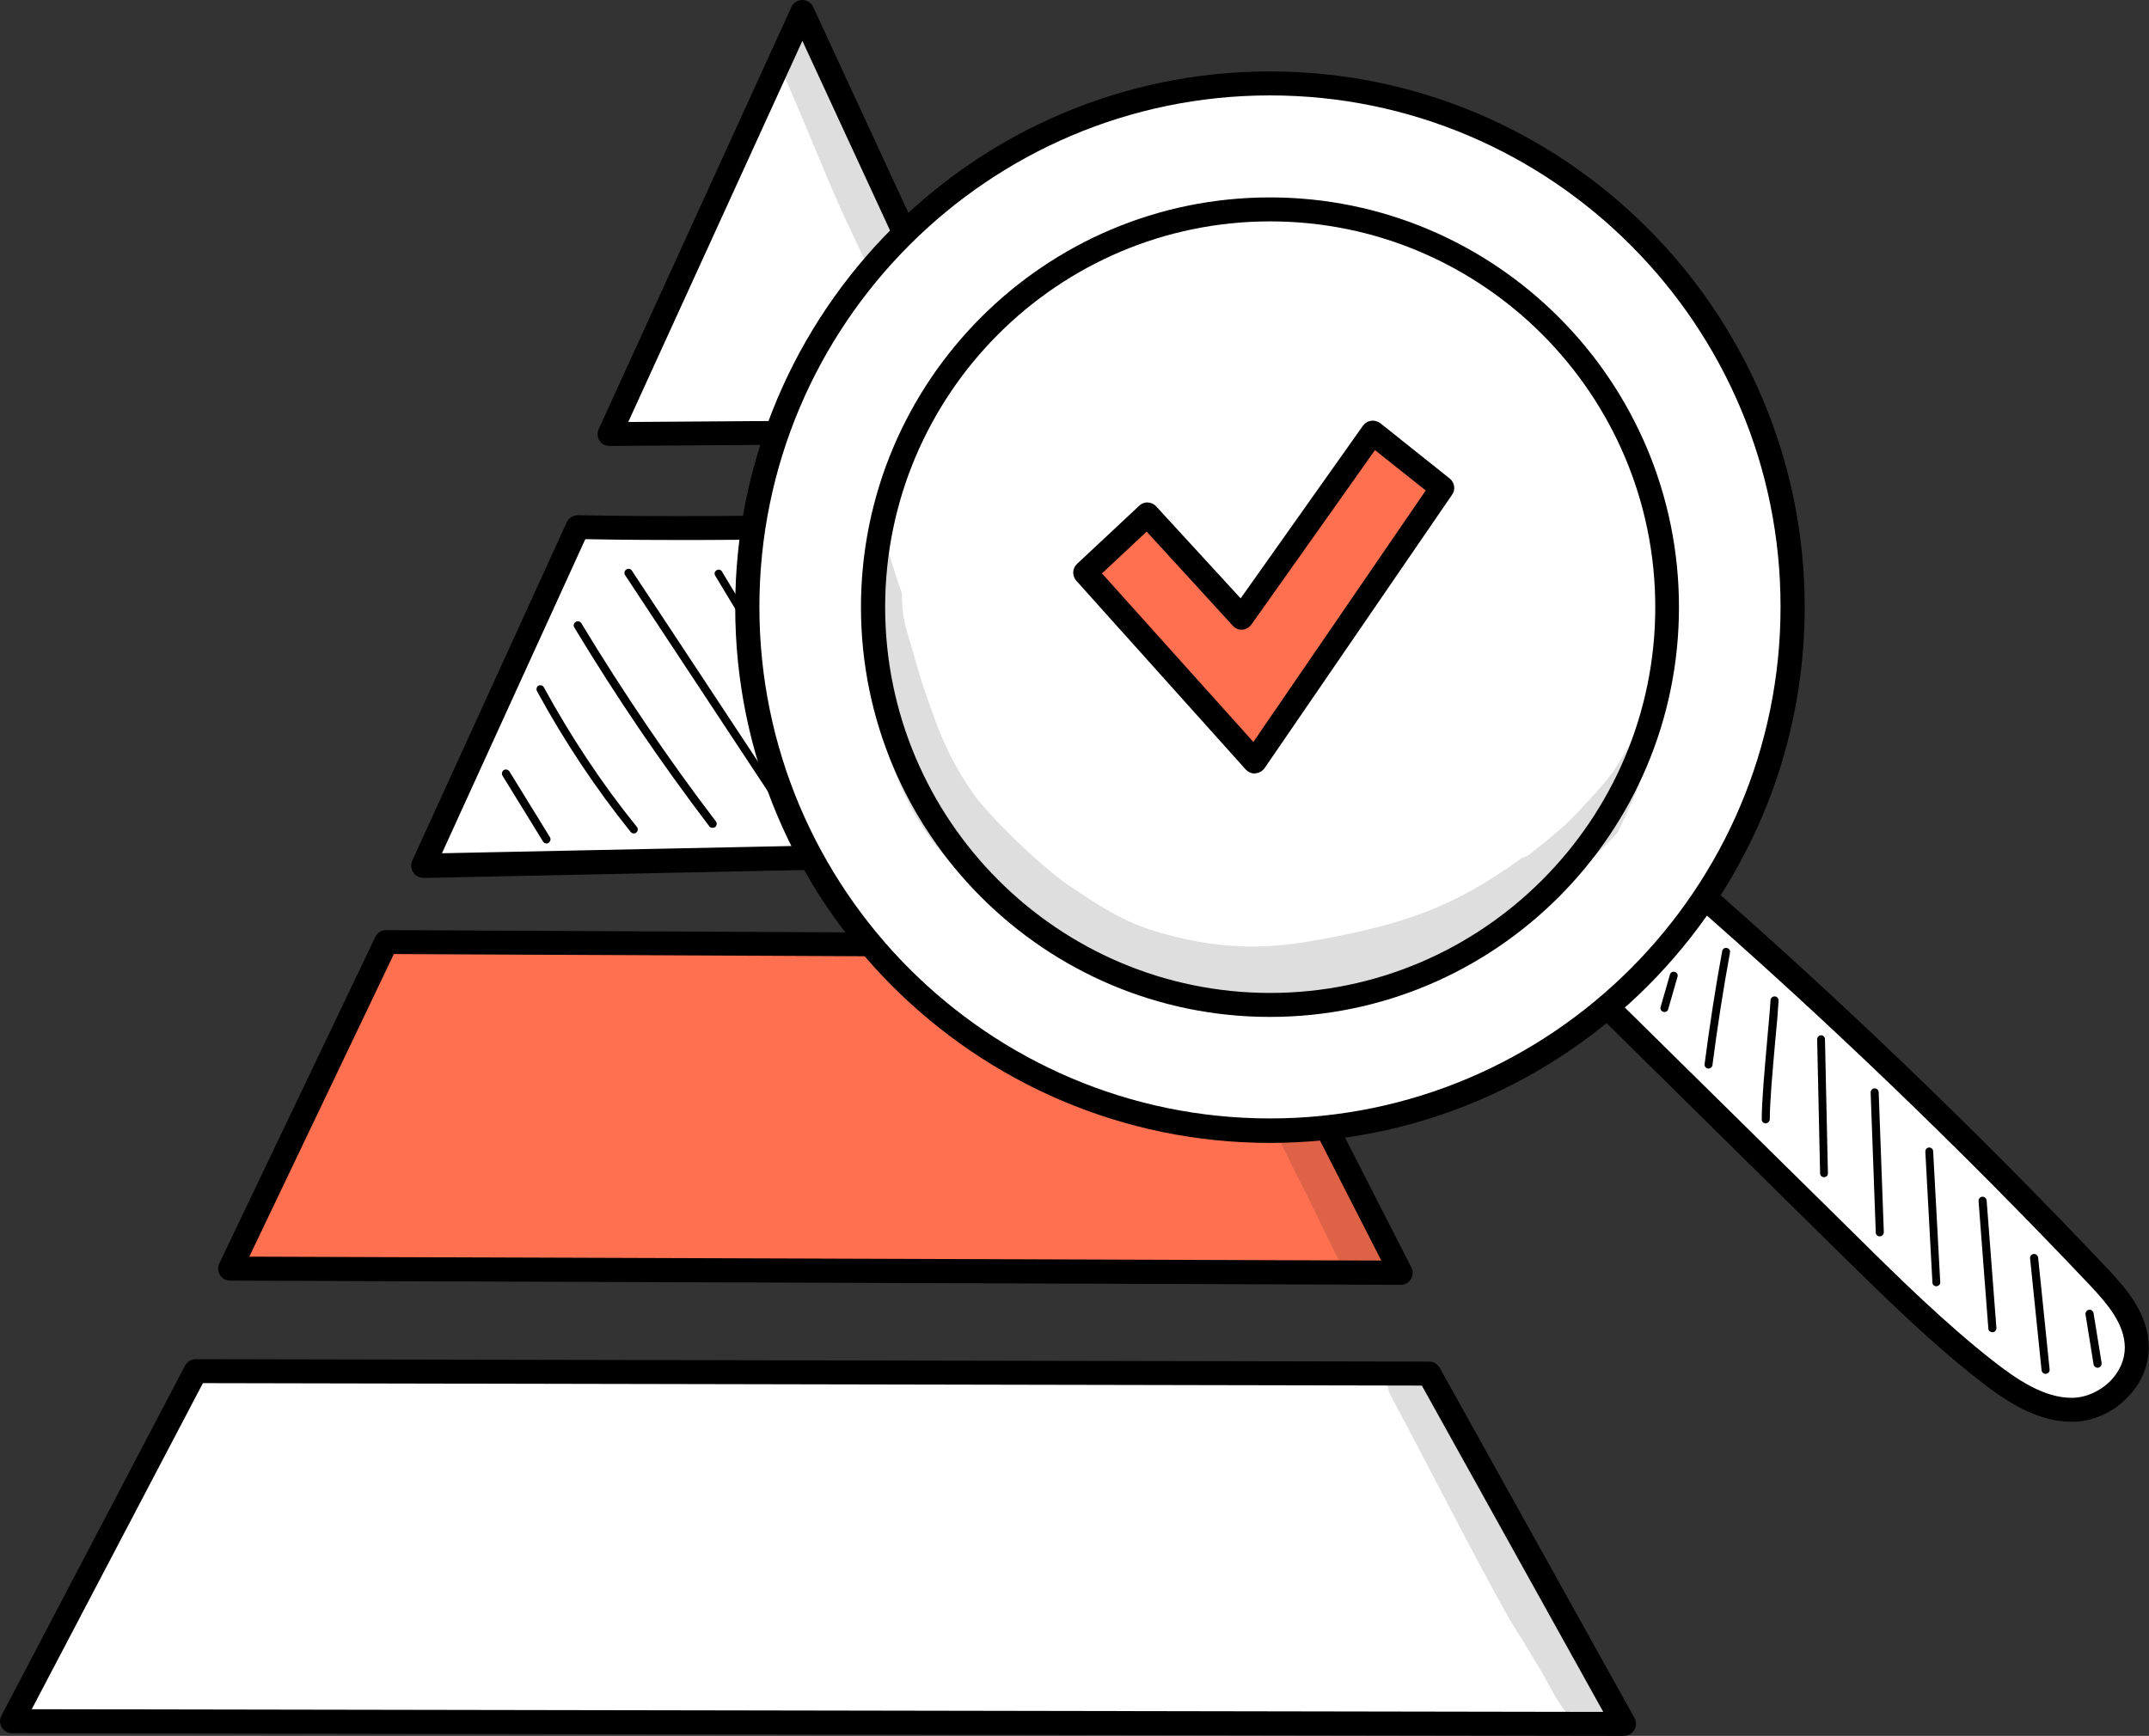 <svg width="151"  viewBox="0 0 151 122" fill="none" xmlns="http://www.w3.org/2000/svg">
<rect x="0" y="0" width="151" height="122" fill="#333333" stroke="none"/>
<g clip-path="url(#clip0_54_24249)">
<path d="M56.361 0.843L42.824 30.5L70.001 30.311L56.361 0.843Z" fill="white"/>
<path d="M42.824 31.342C42.533 31.342 42.275 31.205 42.121 30.964C41.967 30.724 41.949 30.414 42.069 30.156L55.606 0.499C55.744 0.189 56.035 0 56.361 0C56.687 0 56.996 0.189 57.133 0.481L70.756 29.95C70.876 30.208 70.859 30.517 70.705 30.758C70.55 30.999 70.293 31.153 70.001 31.153L42.824 31.342ZM56.379 2.871L44.145 29.658L68.68 29.486L56.379 2.871Z" fill="black"/>
<path d="M40.594 37.033C51.797 37.291 72.386 36.758 72.386 36.758L83.813 59.711L29.75 60.845L40.594 37.033Z" fill="white"/>
<path d="M29.733 61.688C29.442 61.688 29.184 61.55 29.03 61.309C28.875 61.069 28.841 60.759 28.961 60.502L39.822 36.707C39.959 36.397 40.285 36.208 40.611 36.208C51.66 36.449 72.146 35.933 72.352 35.933C72.695 35.916 72.987 36.105 73.124 36.397L84.55 59.349C84.688 59.607 84.671 59.917 84.516 60.158C84.362 60.398 84.104 60.553 83.813 60.57L29.75 61.705C29.733 61.688 29.733 61.688 29.733 61.688ZM41.126 37.893L31.054 59.968L82.44 58.903L71.854 37.635C68.594 37.704 51.3 38.099 41.126 37.893Z" fill="black"/>
<path d="M27.143 66.21L86.712 66.502L98.43 89.454L16.179 89.162L27.143 66.21Z" fill="#FF7050"/>
<path d="M98.431 90.296L16.162 90.004C15.87 90.004 15.613 89.85 15.459 89.609C15.304 89.368 15.287 89.059 15.407 88.801L26.371 65.848C26.508 65.556 26.799 65.367 27.125 65.367L86.695 65.659C87.004 65.659 87.296 65.831 87.45 66.123L99.168 89.076C99.306 89.334 99.288 89.66 99.134 89.901C98.997 90.142 98.722 90.296 98.431 90.296ZM17.517 88.319L97.058 88.594L86.198 67.327L27.674 67.052L17.517 88.319Z" fill="black"/>
<path d="M13.76 96.366L100.421 96.538L114.095 121.158L0.841 120.969L13.76 96.366Z" fill="white"/>
<path d="M114.095 122L0.841 121.811C0.549 121.811 0.275 121.656 0.12 121.398C-0.034 121.14 -0.034 120.831 0.103 120.573L13.005 95.97C13.16 95.695 13.434 95.523 13.76 95.523L100.421 95.695C100.73 95.695 101.004 95.867 101.159 96.125L114.85 120.745C114.987 121.003 114.987 121.33 114.833 121.587C114.678 121.845 114.404 122 114.095 122ZM2.23 120.126L112.654 120.315L99.906 97.38L14.258 97.208L2.23 120.126Z" fill="black"/>
<path d="M38.398 59.281C38.295 59.281 38.209 59.229 38.157 59.143L35.309 54.518C35.224 54.381 35.275 54.209 35.395 54.123C35.532 54.037 35.704 54.088 35.79 54.209L38.638 58.834C38.724 58.971 38.672 59.143 38.552 59.229C38.501 59.281 38.449 59.281 38.398 59.281Z" fill="black"/>
<path d="M44.54 58.576C44.454 58.576 44.368 58.541 44.317 58.473C41.881 55.447 39.667 52.129 37.729 48.57C37.66 48.432 37.712 48.26 37.832 48.191C37.969 48.123 38.14 48.174 38.209 48.295C40.131 51.819 42.327 55.12 44.746 58.112C44.849 58.232 44.832 58.404 44.712 58.507C44.66 58.559 44.592 58.576 44.54 58.576Z" fill="black"/>
<path d="M50.065 58.181C49.979 58.181 49.893 58.146 49.842 58.077C46.479 53.659 43.288 48.965 40.354 44.1C40.268 43.962 40.319 43.79 40.457 43.704C40.594 43.618 40.766 43.67 40.851 43.807C43.785 48.656 46.959 53.349 50.305 57.733C50.391 57.854 50.373 58.026 50.253 58.129C50.185 58.163 50.133 58.181 50.065 58.181Z" fill="black"/>
<path d="M55.727 58.06C55.641 58.06 55.538 58.008 55.486 57.94L43.922 40.42C43.837 40.283 43.871 40.111 44.008 40.025C44.145 39.939 44.317 39.973 44.403 40.111L55.967 57.63C56.053 57.768 56.018 57.94 55.881 58.026C55.829 58.043 55.778 58.06 55.727 58.06Z" fill="black"/>
<path d="M60.977 57.029C60.891 57.029 60.805 56.977 60.736 56.908C57.133 51.596 53.599 46.059 50.253 40.455C50.168 40.317 50.219 40.145 50.356 40.077C50.494 39.99 50.665 40.042 50.734 40.18C54.079 45.767 57.597 51.286 61.2 56.599C61.285 56.719 61.251 56.908 61.131 56.994C61.08 57.011 61.028 57.029 60.977 57.029Z" fill="black"/>
<path d="M66.673 57.166C66.587 57.166 66.484 57.114 66.433 57.046L56.121 41.297C56.035 41.16 56.07 40.988 56.207 40.902C56.344 40.816 56.516 40.85 56.602 40.988L66.896 56.736C66.982 56.874 66.947 57.046 66.81 57.132C66.776 57.149 66.724 57.166 66.673 57.166Z" fill="black"/>
<path d="M71.58 56.289C71.494 56.289 71.408 56.255 71.339 56.169C67.891 51.131 64.511 45.905 61.268 40.644C61.182 40.506 61.234 40.334 61.354 40.248C61.491 40.162 61.663 40.214 61.749 40.334C64.974 45.595 68.354 50.805 71.803 55.842C71.888 55.962 71.854 56.152 71.734 56.237C71.683 56.272 71.631 56.289 71.58 56.289Z" fill="black"/>
<path d="M77.276 56.324C77.19 56.324 77.104 56.289 77.053 56.203C73.518 51.166 70.173 45.802 67.119 40.283C67.05 40.145 67.085 39.973 67.222 39.904C67.359 39.836 67.531 39.87 67.599 40.008C70.653 45.509 73.982 50.839 77.499 55.877C77.585 55.997 77.55 56.186 77.43 56.272C77.379 56.306 77.327 56.324 77.276 56.324Z" fill="black"/>
<g opacity="0.129">
<path d="M67.822 26.184C64.957 20.614 62.298 14.854 59.724 9.043C58.969 7.307 58.249 5.519 57.459 3.8C57.185 3.215 56.928 2.562 56.361 2.39C55.28 1.96 54.268 3.61 54.869 4.848C56.361 8.098 57.648 11.485 59.106 14.751C61.423 19.737 64.665 26.494 66.673 29.967C67.205 31.205 68.783 30.947 69.04 29.572C69.263 28.282 68.268 27.25 67.822 26.184Z" fill="black"/>
</g>
<g opacity="0.129">
<path d="M82.955 57.063C82.989 57.097 82.389 56.1 81.943 55.154C80.193 51.424 78.494 47.676 76.658 44.014C75.165 41.091 74.188 39.664 72.987 37.498C72.626 36.122 71.46 35.967 70.739 36.586C69.83 36.277 68.732 37.498 69.332 38.873C71.168 42.587 71.648 42.673 73.501 46.3C74.891 48.982 76.006 51.888 77.396 54.587C78.117 55.911 78.803 57.252 79.472 58.627C79.746 59.178 80.004 59.814 80.553 59.968C80.879 60.106 81.205 60.037 81.479 59.848C82.148 60.209 83.075 59.797 83.264 58.782C83.401 58.146 83.212 57.579 82.955 57.063Z" fill="black"/>
</g>
<g opacity="0.129">
<path d="M96.938 87.7C96.801 87.357 96.629 87.03 96.457 86.72C95.222 84.279 93.935 81.855 92.666 79.448C91.43 77.11 90.247 74.72 88.994 72.399C88.273 70.766 87.621 69.081 86.867 67.447C86.163 64.903 83.418 66.158 84.293 68.599C85.099 70.387 85.751 72.278 86.592 74.015C88.222 76.783 89.715 79.689 91.139 82.646C92.168 84.571 93.06 86.583 94.055 88.526C94.364 89.076 94.639 89.695 95.085 90.056C95.291 90.211 95.531 90.314 95.771 90.314C96.852 90.365 97.47 88.749 96.938 87.7Z" fill="black"/>
</g>
<g opacity="0.129">
<path d="M95.102 90.056C95.016 89.987 94.896 89.832 94.845 89.815C94.93 89.918 95.016 89.987 95.102 90.056Z" fill="black"/>
</g>
<g opacity="0.129">
<path d="M95.119 90.073H95.102V90.056L95.119 90.073Z" fill="black"/>
</g>
<g opacity="0.129">
<path d="M112.465 118.579C111.933 117.444 110.578 115.656 110.406 115.312C108.588 111.891 106.906 108.383 105.019 105.014C103.904 102.744 102.703 100.543 101.467 98.377C101.141 97.81 100.815 97.26 100.472 96.71C100.455 96.71 100.438 96.727 100.438 96.727C100.335 96.761 100.249 96.795 100.146 96.813C99.271 97.053 98.379 97.07 97.487 97.156C97.487 97.449 97.556 97.741 97.693 98.033C100.524 103.294 105.293 112.785 106.941 115.209C107.112 115.484 107.369 115.914 107.472 116.086C107.592 116.309 108.056 117.049 108.244 117.358C108.999 118.63 109.617 120.212 110.749 120.968C110.767 120.986 110.784 121.003 110.801 121.02C110.629 120.865 110.921 121.209 111.144 121.278C111.453 121.467 111.83 121.467 112.139 121.278C112.62 121.072 112.928 120.418 112.928 119.782C112.894 119.318 112.74 118.888 112.465 118.579Z" fill="black"/>
</g>
<path d="M112.225 70.061C118.11 75.872 123.995 81.666 129.897 87.477C133.002 90.537 136.125 93.615 139.522 96.28C141.358 97.707 143.382 99.065 145.613 99.065C147.843 99.065 150.194 97.191 150.177 94.663C150.159 92.704 148.804 91.122 147.534 89.781C138.149 79.878 128.353 70.49 118.178 61.653C116.308 64.387 114.438 67.121 112.225 70.061Z" fill="white"/>
<path d="M145.596 99.924C143.108 99.924 140.946 98.498 138.99 96.95C135.559 94.268 132.385 91.122 129.296 88.096L111.624 70.662C111.316 70.37 111.281 69.889 111.539 69.545C113.735 66.639 115.622 63.854 117.441 61.189C117.578 60.983 117.801 60.845 118.041 60.811C118.281 60.776 118.522 60.845 118.71 61C128.867 69.82 138.767 79.31 148.118 89.196C149.49 90.658 150.966 92.394 150.983 94.663C151 95.97 150.451 97.242 149.473 98.222C148.461 99.288 147.002 99.924 145.596 99.924ZM113.34 69.992L130.48 86.892C133.517 89.901 136.674 92.996 140.019 95.626C141.752 96.984 143.622 98.24 145.578 98.24C146.539 98.24 147.551 97.793 148.289 97.053C148.941 96.383 149.301 95.558 149.301 94.698C149.284 93.047 148.101 91.672 146.9 90.382C137.806 80.772 128.181 71.522 118.316 62.926C116.772 65.195 115.159 67.533 113.34 69.992Z" fill="black"/>
<path d="M89.234 5.863C68.954 5.863 52.501 22.334 52.501 42.672C52.501 63.012 68.937 79.482 89.234 79.482C109.514 79.482 125.968 63.012 125.968 42.672C125.968 22.334 109.531 5.863 89.234 5.863ZM89.234 70.628C73.827 70.628 61.337 58.112 61.337 42.672C61.337 27.233 73.844 14.717 89.234 14.717C104.641 14.717 117.132 27.233 117.132 42.672C117.132 58.112 104.641 70.628 89.234 70.628ZM89.234 70.628C73.827 70.628 61.337 58.112 61.337 42.672C61.337 27.233 73.844 14.717 89.234 14.717C104.641 14.717 117.132 27.233 117.132 42.672C117.132 58.112 104.641 70.628 89.234 70.628Z" fill="white"/>
<path d="M89.234 80.325C68.526 80.325 51.66 63.441 51.66 42.672C51.66 21.921 68.508 5.02 89.234 5.02C109.943 5.02 126.808 21.904 126.808 42.672C126.808 63.424 109.96 80.325 89.234 80.325ZM89.234 6.705C69.452 6.705 53.359 22.832 53.359 42.655C53.359 62.479 69.452 78.605 89.234 78.605C109.016 78.605 125.11 62.479 125.11 42.655C125.127 22.849 109.034 6.705 89.234 6.705ZM89.234 71.47C73.381 71.47 60.496 58.559 60.496 42.672C60.496 26.786 73.381 13.874 89.234 13.874C105.087 13.874 117.973 26.786 117.973 42.672C117.973 58.541 105.087 71.47 89.234 71.47ZM62.195 42.672C62.195 57.613 74.325 69.785 89.251 69.785C104.161 69.785 116.308 57.63 116.308 42.672C116.308 27.732 104.178 15.559 89.251 15.559C74.325 15.559 62.195 27.715 62.195 42.672Z" fill="black"/>
<path d="M116.96 71.127C116.926 71.127 116.909 71.127 116.874 71.109C116.72 71.075 116.634 70.903 116.686 70.766L117.338 68.496C117.372 68.341 117.544 68.255 117.681 68.307C117.835 68.341 117.921 68.513 117.87 68.651L117.218 70.92C117.2 71.041 117.08 71.127 116.96 71.127Z" fill="black"/>
<path d="M120.048 75.098C120.031 75.098 120.031 75.098 120.014 75.098C119.86 75.081 119.757 74.943 119.774 74.789C120.117 72.141 120.529 69.459 121.009 66.846C121.044 66.691 121.181 66.588 121.335 66.622C121.49 66.656 121.593 66.794 121.558 66.949C121.078 69.562 120.666 72.227 120.323 74.875C120.306 74.995 120.186 75.098 120.048 75.098Z" fill="black"/>
<path d="M124.063 78.949C123.909 78.949 123.789 78.829 123.789 78.674C123.789 77.35 123.995 75.132 124.166 73.172C124.269 71.969 124.372 70.937 124.406 70.301C124.406 70.147 124.544 70.026 124.698 70.026C124.853 70.026 124.973 70.164 124.973 70.318C124.938 70.972 124.853 72.02 124.732 73.224C124.561 75.167 124.355 77.385 124.355 78.691C124.338 78.812 124.218 78.949 124.063 78.949Z" fill="black"/>
<path d="M128.164 82.732C128.009 82.732 127.889 82.611 127.889 82.457L127.683 73.052C127.683 72.897 127.804 72.76 127.958 72.76C128.112 72.76 128.232 72.88 128.232 73.035L128.438 82.439C128.456 82.611 128.335 82.732 128.164 82.732Z" fill="black"/>
<path d="M132.076 86.892C131.921 86.892 131.801 86.772 131.801 86.617L131.441 76.783C131.441 76.628 131.561 76.491 131.715 76.491C131.87 76.491 132.007 76.611 132.007 76.766L132.367 86.6C132.367 86.755 132.247 86.892 132.076 86.892Z" fill="black"/>
<path d="M136.056 90.4C135.902 90.4 135.782 90.279 135.782 90.142L135.284 80.944C135.284 80.789 135.387 80.651 135.541 80.651C135.679 80.634 135.833 80.754 135.833 80.909L136.331 90.107C136.348 90.262 136.228 90.382 136.056 90.4Z" fill="black"/>
<path d="M139.985 93.632C139.848 93.632 139.711 93.512 139.711 93.374L139.024 84.417C139.007 84.262 139.127 84.124 139.282 84.107C139.419 84.09 139.573 84.21 139.591 84.365L140.277 93.322C140.294 93.477 140.174 93.615 140.019 93.632C140.002 93.632 140.002 93.632 139.985 93.632Z" fill="black"/>
<path d="M143.725 96.555C143.588 96.555 143.468 96.451 143.451 96.297L142.644 88.439C142.627 88.285 142.747 88.147 142.902 88.13C143.039 88.113 143.193 88.233 143.211 88.388L144.017 96.245C144.034 96.4 143.914 96.537 143.76 96.555C143.743 96.555 143.725 96.555 143.725 96.555Z" fill="black"/>
<path d="M147.38 96.125C147.243 96.125 147.123 96.022 147.105 95.884L146.539 92.377C146.522 92.222 146.625 92.085 146.779 92.05C146.934 92.016 147.071 92.136 147.105 92.291L147.672 95.798C147.689 95.953 147.586 96.09 147.431 96.125C147.397 96.125 147.38 96.125 147.38 96.125Z" fill="black"/>
<g opacity="0.129">
<path d="M115.227 51.578C114.301 52.352 113.872 53.624 113.1 54.535C112.963 54.81 111.075 56.925 110.012 57.94C109.085 58.765 108.21 59.487 107.301 60.175C107.146 60.209 106.975 60.261 106.838 60.364C102.239 63.699 98.791 64.903 92.992 65.986C90.229 66.502 87.055 66.931 82.715 65.865C79.678 65.16 78.202 64.318 75.028 62.186C73.673 61.241 70.67 58.593 68.629 56.117C66.433 53.108 65.678 50.478 65.231 49.274C64.768 48.036 64.425 46.782 64.065 45.509C63.533 43.773 63.361 43.171 63.379 41.692C63.035 40.747 62.727 39.801 62.452 38.838C62.178 38.718 61.886 38.649 61.577 38.684C61.079 42.483 61.148 46.3 61.629 50.083C62.452 53.349 63.464 56.908 66.604 60.432C69.126 63.218 70.859 64.181 71.94 65.075C74.462 66.897 77.156 68.582 80.141 69.545C81.771 70.026 83.469 70.215 85.151 70.421C85.168 70.421 85.168 70.421 85.185 70.421C87.021 70.748 88.874 70.765 90.727 70.559C92.168 70.439 93.558 70.009 94.965 69.631C97.864 68.926 100.747 68.032 103.389 66.622C104.47 65.951 104.83 65.694 105.345 65.315C108.588 63.286 111.95 60.467 113.666 58.507C114.112 57.578 114.541 56.65 114.953 55.705C115.468 54.295 115.965 52.885 116.463 51.475C116.051 51.337 115.605 51.337 115.227 51.578Z" fill="black"/>
</g>
<path class="done" d="M80.621 36.174L76.263 40.248L88.171 53.521L101.347 34.3L96.457 30.414L87.261 43.412L80.621 36.174Z" fill="#FF7050"/>
<path class="done" d="M88.171 54.364C87.93 54.364 87.707 54.26 87.536 54.088L75.629 40.816C75.32 40.472 75.337 39.939 75.68 39.629L80.055 35.537C80.227 35.383 80.433 35.297 80.656 35.314C80.879 35.331 81.085 35.417 81.239 35.589L87.175 42.053L95.771 29.915C95.909 29.726 96.114 29.606 96.337 29.572C96.56 29.537 96.801 29.606 96.989 29.743L101.862 33.629C102.205 33.904 102.291 34.403 102.034 34.764L88.857 53.985C88.703 54.192 88.479 54.329 88.222 54.346C88.205 54.364 88.188 54.364 88.171 54.364ZM77.43 40.3L88.068 52.146L100.181 34.471L96.612 31.635L87.93 43.893C87.776 44.099 87.553 44.237 87.296 44.254C87.038 44.271 86.798 44.168 86.626 43.979L80.57 37.36L77.43 40.3Z" fill="black"/>
</g>
<defs>
<clipPath id="clip0_54_24249">
<rect width="151" height="122" fill="white"/>
</clipPath>
</defs>
</svg>
